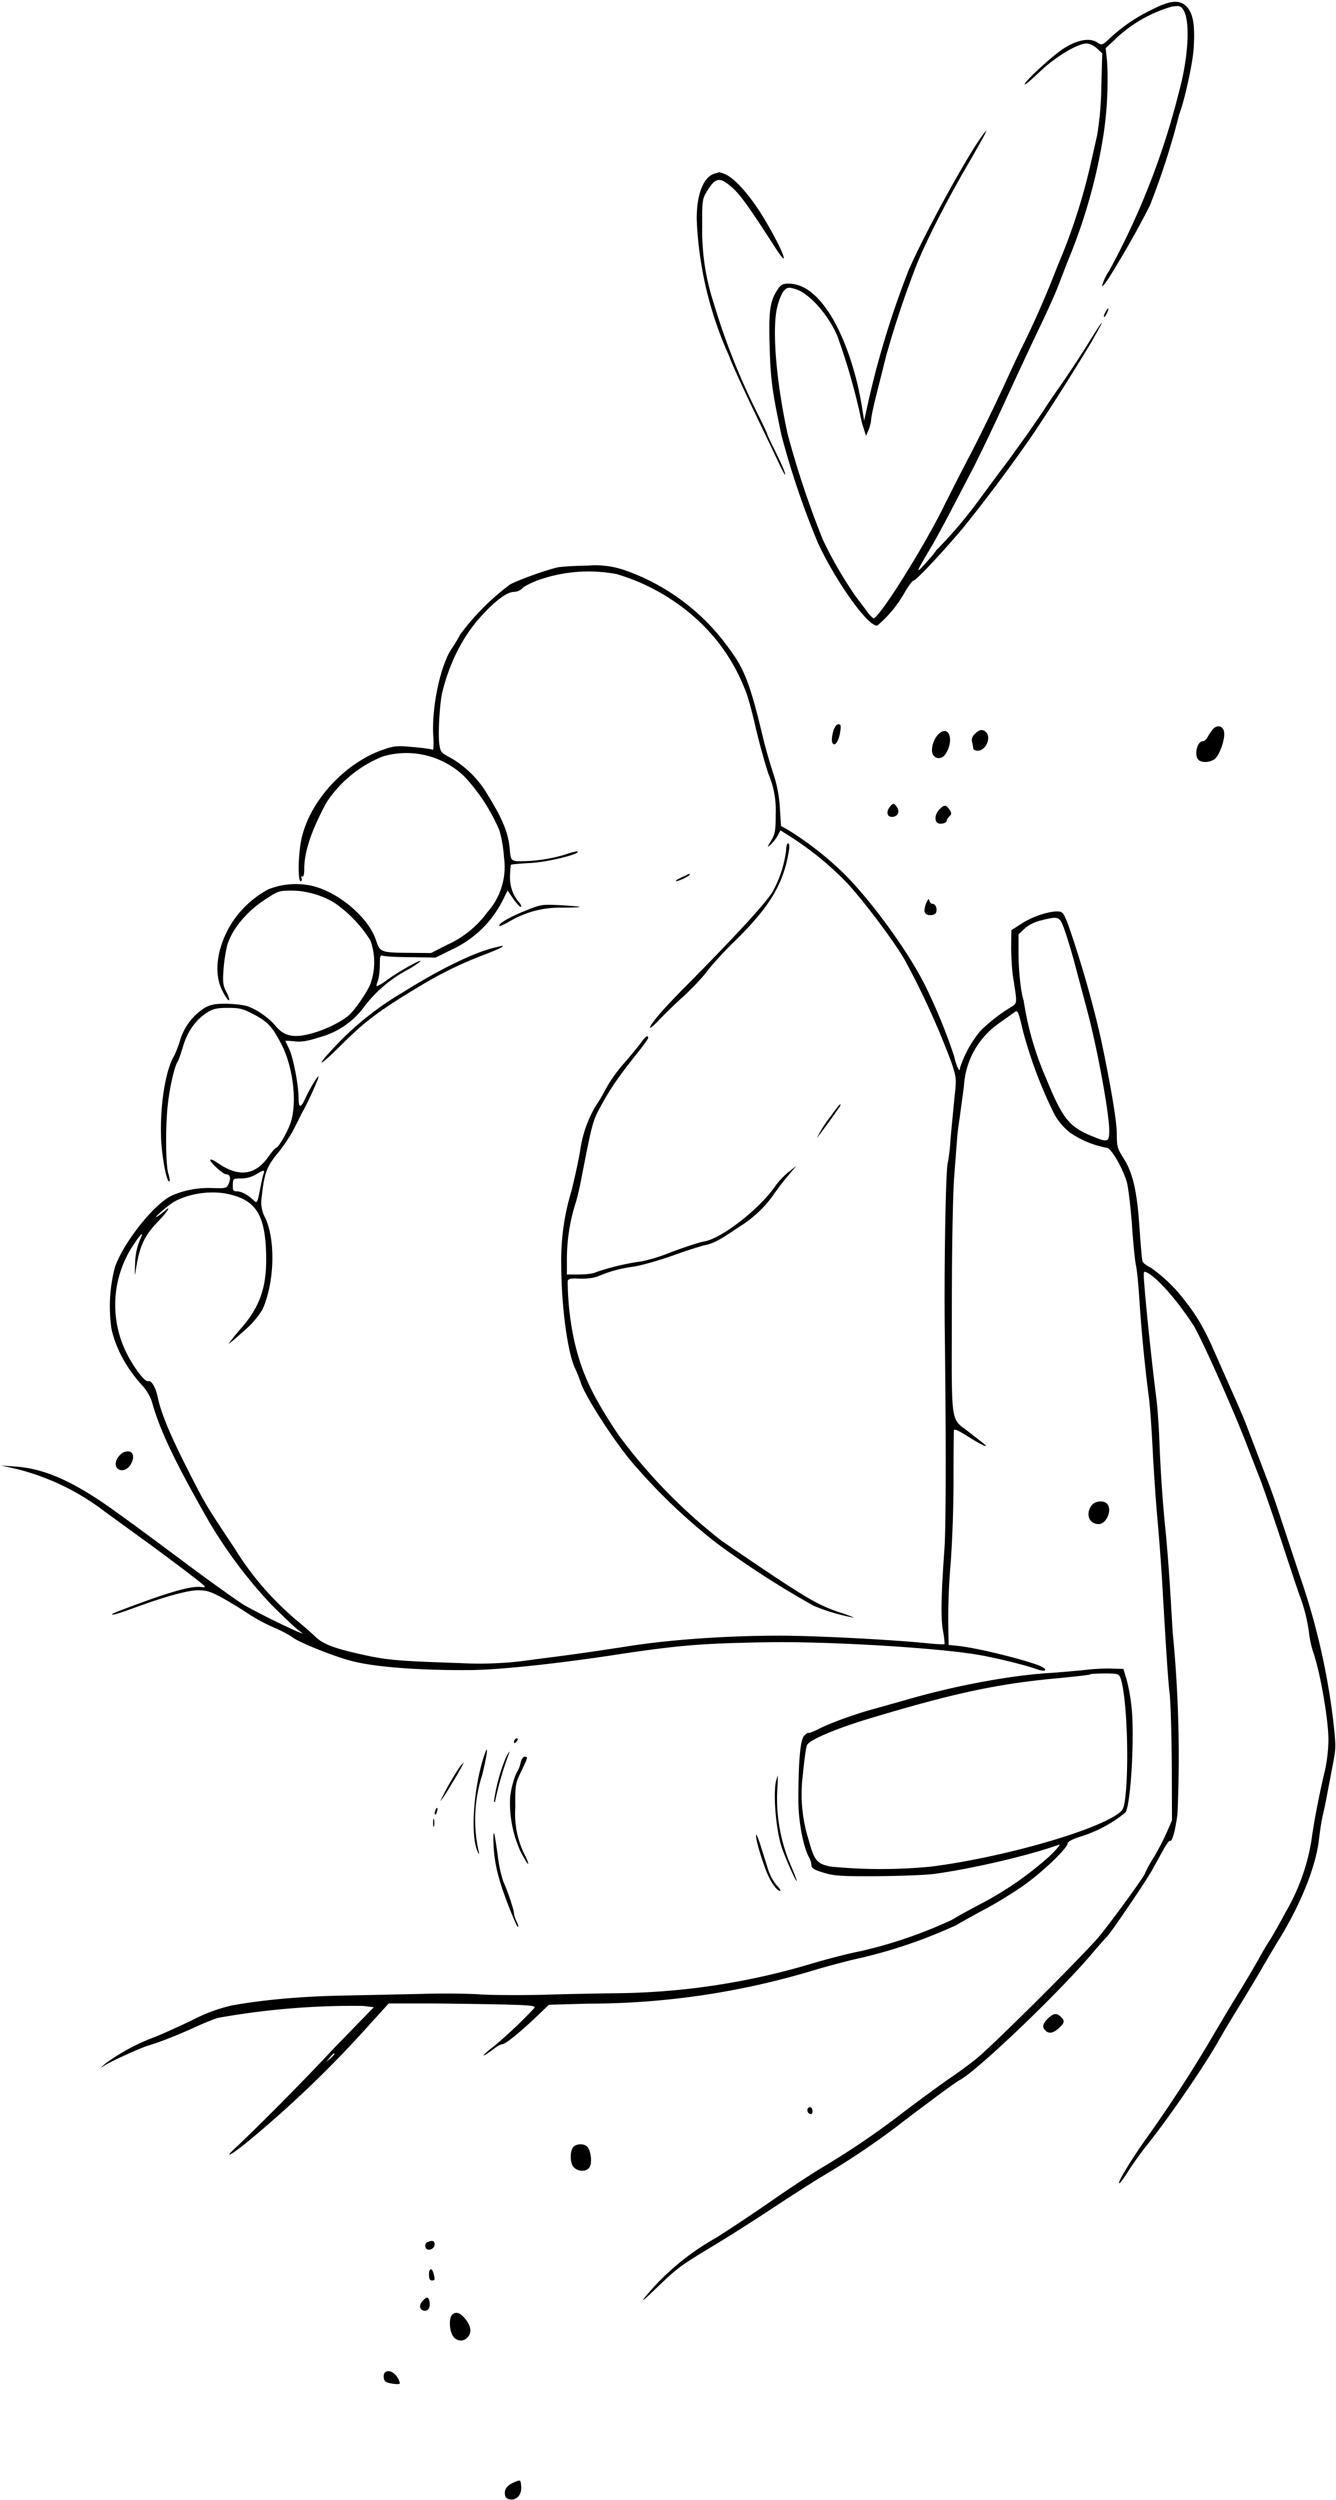 <svg xmlns="http://www.w3.org/2000/svg" viewBox="0 0 707 1322"><path d="M609.8 5a87 87 0 0 0-22 14.8c-4.6 4.3-4.7 4.3-7.2 2.6-3.9-2.5-10.2-1.4-17.2 2.9-5.9 3.6-22 18.4-21.1 19.4.3.2 3.9-2.9 8.1-6.9C558.5 30.1 570.2 23 575 23c1.5 0 3.9 1.1 5.5 2.6l2.8 2.6-.5 18.1a171 171 0 0 1-2.2 25.2L577.1 87a312 312 0 0 1-17.4 53.5 512.6 512.6 0 0 1-18.8 43c-.4.6-4.6 9.6-9.4 20a992.7 992.7 0 0 1-17.3 35.5c-4.8 9.1-11.3 21.9-14.6 28.5-10.7 21.9-34.5 59.7-37.4 59.5a17 17 0 0 1-3.5-3.8l-5.8-7.7a213.4 213.4 0 0 1-17.5-30.2 486.7 486.7 0 0 1-18.6-55.8c-6.1-28-8.4-55.9-5.4-67.5.9-3.6 2.5-7.4 3.6-8.4 1.7-1.7 2.3-1.8 6-.7 7.1 2.1 17 13.1 22 24.5a331.6 331.6 0 0 1 13.1 46.2l2.2 6.9 1.3-3c.7-1.7 1.3-4.1 1.4-5.5 0-1.4 1.4-7.9 3.1-14.5L469 188a509.5 509.5 0 0 1 16.4-48.8c5-12.3 15.6-33 25.6-50.2 10-17.3 12.5-22 10.1-19-7.3 8.8-31.7 53.1-40.3 73a477.5 477.5 0 0 0-21.2 69l-2.3 10.5-.8-5c-2.9-20-9.8-40.1-17.9-52.3-6.8-10.2-13.8-15.2-21.4-15.2-3.1 0-4.1.6-5.8 3.3-4 6-4.7 11.4-4.1 30.4.5 17.1 1.3 23 6.2 46.3a437.5 437.5 0 0 0 19.5 57.5c9.9 21 26.8 44.4 31.3 43.3a63.4 63.4 0 0 0 14.5-17.6c2-3.4 4.1-6.2 4.7-6.2 1.3 0 16.2-15.9 26.7-28.5a844.6 844.6 0 0 0 36.9-49.5 1305 1305 0 0 0 30.4-48c5.9-10.5 6-10.6 5.2-9.9-.4.3-3.9 5.7-7.7 11.9a635.1 635.1 0 0 1-13.8 20.9c-3.7 5.2-7.8 11.3-9.2 13.6l-8.5 12.3-9.2 12.8-6.3 8.4-8.6 11.6a245.2 245.2 0 0 1-24 28.5c-.5.9-3.1 4-5.8 7-5.2 5.8-4.9 4.7 2.1-7 2.5-4.1 7.4-13.1 11-20l11.8-22.6c2.9-5.5 10.5-21.3 16.8-35 6.3-13.8 14.9-32.1 19.1-40.9 4.2-8.7 8.7-18.8 10-22.5l4.7-12.1A291.3 291.3 0 0 0 584 71a196 196 0 0 0 1.9-38.2l-.8-7.3 4.7-4.4a72.3 72.3 0 0 1 30.3-17.6c4.1-.6 4.7-.4 6.1 1.7 3.8 5.8 2.7 25.2-2.3 43.4a398.6 398.6 0 0 1-37 94.7 26.5 26.5 0 0 0-3.7 7.9c.3.7 2.7-2.6 5.5-7.3a482 482 0 0 0 19.8-35.2A396.1 396.1 0 0 0 624 60.6c3-7.9 7.2-27.3 7.7-35.2.7-11.8-.2-17.6-3.3-21.4-3.7-4.3-8.7-4.1-18.6 1Z"/><path d="M378.5 91.7c-6.1 1.5-9.9 10.8-9.8 24.3a193.6 193.6 0 0 0 17.3 72.6c0 1 7.6 17.6 14.5 31.9l10.4 21.7c2.2 4.9 4.3 8.8 4.5 8.8.6 0-1.4-4.9-5.8-13.7-2-4-3.6-7.5-3.6-7.8 0-.3-2.3-5.2-5.1-10.8a357.7 357.7 0 0 1-23.3-58.7 123 123 0 0 1-6-40c-.1-13.6.1-14.8 2.3-18.5 4.8-7.9 6.9-8.2 13.8-2.1 4.3 3.9 9 10.5 23.1 32.4 1.9 2.9 3.6 5.1 3.9 4.9.9-1-6.5-15.3-12.9-25.2-6.7-10.2-13.8-17.8-18.4-19.5-1.4-.6-2.6-.9-2.7-.9l-2.2.6ZM585 165.1c-.7 1.1-1 2.3-.7 2.5.2.2.9-.7 1.5-2.1 1.4-3 .7-3.3-.8-.4ZM295.4 300c-5.4 1.1-20.2 6.3-25.5 9.1a127.5 127.5 0 0 0-26.4 26.5 74 74 0 0 1-4.1 6.9c-6.2 8.5-11.1 31.5-10.1 46.8.3 4.2.1 7.5-.3 7.2-.5-.3-5.1-1-10.2-1.4-8.1-.8-10.1-.7-15.3 1.1-21.6 7.1-41.1 29-44.4 49.8-1.4 8.8-1.4 20 0 20 .6 0 .8-.7.5-1.6-.3-.8-.2-1.2.4-.9.6.4 1-1.1 1-3.8 0-9.3 3.7-20.3 11.7-35.2a64.2 64.2 0 0 1 29.7-24.4 44.1 44.1 0 0 1 43.7 10.9 98.9 98.9 0 0 1 18 27.7c1.2 3.3 2.3 9.7 2.6 14.6a36 36 0 0 1-8.7 29 53.5 53.5 0 0 1-21.7 17.5l-8.2 4.2-11.3-.1c-15.2-.1-15.7-.3-17.8-6.6-4-12.4-21-26.5-35.2-29.1a39.6 39.6 0 0 0-21.8 2.1 53.5 53.5 0 0 0-18.7 16.8c-8.3 12.7-10.6 27-5.7 36.7 1.4 2.9 3 5.2 3.5 5.2s0-1.9-1.2-4.2c-1.9-3.6-2.1-5.3-1.6-12.3.3-4.4 1.3-10.3 2.1-13.1 2.5-8 9.9-17 19-23.1 7.8-5.2 8.1-5.3 15.2-5.3 8.3 0 18.3 3.2 24.3 7.8a69 69 0 0 1 17.1 18.5 34 34 0 0 1 0 23.1c-2 4.8-8.4 14-11.6 16.7-3.6 3.1-11 6.8-17.4 8.8-10.9 3.4-16.4 2.5-21.3-3.5-3.5-4.2-10-8.7-14.9-10.3-2.1-.7-7.1-1.2-11.2-1.3-5.9 0-8.3.5-11.3 2.2a31 31 0 0 0-12.9 16.8c-.9 3.1-2.4 7.1-3.4 8.8-4.7 8.3-7.5 27-6.7 44.4.6 10.5 3.1 23 4.4 21.7.3-.3 0-2.1-.6-4-1.5-4.5-1.6-26.9-.1-38.2 1.1-8.8 3.5-19 5-21 .4-.6 1.7-4.2 2.9-8.2 2.3-7.9 7-14.4 13-18 2.8-1.8 5.1-2.3 10.7-2.3 6.1 0 8.1.5 13 3.1 8 4.1 10.3 6.6 15.1 15.7 6.6 12.5 8.8 32.1 4.8 42.8-2 5.2-6.3 12.4-7.4 12.4-.4 0-2.1 2-3.9 4.5-7.2 10.3-16.1 11.3-27.6 3.1-1.5-1-2.9-1.6-3.3-1.3-.8.8 6.7 7.7 8.3 7.7 2.1 0 2.7 1.9 1.5 4.8-1.1 2.6-1.4 2.7-8.4 2.5-7.8-.3-14.8 1-21.4 3.8-9.2 3.9-26 24.9-30.5 38.1a81.8 81.8 0 0 0-1.8 32.6c2.3 10.4 8.1 21 16.3 29.9 2.3 2.5 4.4 6.1 5.2 9 4.2 14.9 12 31.3 30 62.8a247.8 247.8 0 0 0 33 44c6.1 6.1 12.4 12 14 13.3l3 2.2-2.8-1a394 394 0 0 1-28.2-14c-3.2-1.9-17.4-12-31.5-22.5-14-10.5-30.9-22.9-37.5-27.6-21.3-15.3-36.7-22.2-52-23.3l-8-.6 8.5 1.9a127.3 127.3 0 0 1 46.2 22.3l21.9 15.9c7.4 5.4 17.8 13.1 23.2 17.3 8.9 6.8 9.5 7.4 6.4 6.9-4.5-.7-13.9 1.7-30.7 7.8-15.3 5.6-18 6.7-16.3 6.8.7.1 5.6-1.5 11-3.5 16.7-6.1 28.5-9.4 34.2-9.4 4.5 0 6.7.7 12.9 4.1a232 232 0 0 1 13.6 8.3 92 92 0 0 0 13.1 7.1c3.9 1.6 8.6 4.1 10.5 5.5 3.5 2.7 22.3 10.2 31.5 12.5 12.1 3.1 35.3 4.9 62.5 4.7 14.5-.1 44.1-3.2 73.5-7.6 36-5.5 47.7-6.5 83-7.1 31.3-.6 89.6 2.8 112 6.6 8.1 1.3 25 5.4 30.4 7.4 4.4 1.5 6.4 1.3 4.5-.4-2.4-2.4-32.2-10.1-44.6-11.6l-5.8-.6-.1-5.7c-.3-13 .1-25 1.3-39a681 681 0 0 0 1.4-41.2c0-14.6.1-27.1.2-27.7.1-.8 2.9.5 7 3.1 7.5 4.8 12.4 7 8.6 3.9l-7.8-6.1c-9.7-7.5-9-2.2-8.9-63 0-33.3.5-60.4 1.2-71.2l1.6-21c.1-1.9.7-6.7 1.3-10.5l2.3-17a43.5 43.5 0 0 1 19.2-33.8l7.7-5.5c1.6-1.1 1.9-.3 4.4 10.2a232.8 232.8 0 0 0 16.6 43.9c2.1 3.8 5 7.1 8.3 9.7a50 50 0 0 0 19.4 8c2.2 0 8.4 10.6 10.6 18.1.8 3 2 13 2.7 22.4.6 9.3 1.6 19 2.1 21.5.6 2.5 1.4 11 1.9 19a826 826 0 0 0 4.9 50.5c.6 3.8 1.5 16.7 2.1 28.5.6 11.8 1.8 28.7 2.6 37.5s1.9 23.2 2.4 32c2.3 39.8 3.1 51.6 4 59.5.5 4.7 1 21.6 1.1 37.6l.1 29.1-2.8 6.4c-1.5 3.5-4.7 9.6-7.1 13.6a56.2 56.2 0 0 0-4.3 7.8c0 1.3-18.2 26.2-24.7 34-9.1 10.6-56 57.3-64.7 64.3-3.7 3-10.3 7.8-14.5 10.6-4.2 2.9-15 10.8-24 17.6a428.2 428.2 0 0 1-44.1 29.9 623.4 623.4 0 0 0-25 16.5 975.3 975.3 0 0 1-30 20 133 133 0 0 0-32.6 25.6c-8.6 9.6-8.1 9.8 1.6.4 11.1-10.6 11.7-11 32.2-23.4 8.6-5.2 22.3-14 30.4-19.4 8.2-5.4 19.1-12.4 24.4-15.6a418.2 418.2 0 0 0 37.8-25.1l11-8.4 12.2-9.1c5.2-3.9 10.6-7.7 11.9-8.4 9.2-4.8 53-46.7 70.1-67 3.5-4.1 6.9-8 7.6-8.6 1.7-1.4 20.2-28.6 23.8-34.9l5.9-10.7c1.7-3.1 3.4-5.5 3.8-5.3 1.1.8 2.8-5 4-14.1a674 674 0 0 0-2.5-95.9l-1.5-24.9c-.6-9.4-1.7-23.8-2.6-32a780.5 780.5 0 0 1-3-45.6c-.3-7.4-1-16.9-1.5-21-2.4-18.4-5.6-49.5-6.4-60.3-.6-7.7-.6-7.7 1.6-6.6 5.6 3 15.8 14.6 24.3 27.7 3.6 5.4 20.1 42.3 27.3 60.7l7.6 19.6c2.5 6.4 8.1 22.8 12.6 36.5s8.6 26 9.2 27.4a86.1 86.1 0 0 1 4.6 19.2 53 53 0 0 0 2.5 10.6c3.7 11.4 7.7 35.1 7.7 45.3 0 4.7-.8 11.8-1.9 16.4-3 12.4-6 28.2-7.1 36.8a110.7 110.7 0 0 1-13.8 38.2c-3.5 6.6-7.3 13.1-8.2 14.5-1 1.4-3.8 6.1-6.2 10.5a669 669 0 0 1-11 18.5 1394 1394 0 0 0-13.7 22.9 730.5 730.5 0 0 1-33.7 51.9c-8 11.1-15.9 24-15.2 24.8.3.3 2.5-2.6 4.8-6.3 2.4-3.7 6.6-9.7 9.5-13.3 11.7-14.5 31-42.6 38.5-56 2-3.6 7.4-12.6 12-20 4.5-7.4 9.9-16.4 11.9-20l6.2-10.5c12.7-20 21.2-40.9 22.9-55.8.6-5.1 1.5-10.8 2-12.7.5-1.9 1.6-7.1 2.4-11.5l3.1-16.3c1.5-7.6 1.5-9.3 0-22.5a366 366 0 0 0-17.6-76.2L677.8 803c-2.2-6.9-5.6-16.6-7.6-21.5l-5.7-15-4.9-12.8c-1.4-3.7-4.9-11.8-7.7-18l-9.6-21.7c-4.6-10.6-9-18.2-14.7-25.4a81.4 81.4 0 0 0-18.6-18.2c-2.2-1-4.2-2.6-4.4-3.4-.3-.8-1-8.9-1.6-18-1.3-19.1-3.5-28.8-8.5-36.6-3.2-5-3.5-6.1-3.5-12.9 0-6.5-3.3-26.2-8.6-51a575.7 575.7 0 0 0-17.2-59.7c-2.5-6.3-2.9-6.8-5.8-6.8-4.9 0-13.5 2.9-19 6.6l-5.2 3.3-.1 8.8c0 4.8.4 11.7.9 15.3 2.4 15.4 2.5 14.3-1.2 16.7a90.1 90.1 0 0 0-16 12.5 59.8 59.8 0 0 0-10.8 19.6c0 2.9-1.8-.6-3.1-6.3a297.6 297.6 0 0 0-15.4-37.5c-9-18-28.4-44.6-42.7-58.8a171.2 171.2 0 0 0-29.9-23.4l-3.6-2-.6-9.7a70.8 70.8 0 0 0-3.5-18.1 274 274 0 0 1-5.2-18c-6.9-29-10-37.2-18.3-48.2a114.2 114.2 0 0 0-55.2-41.3 47.7 47.7 0 0 0-19.3-2.4c-6.4.1-13.6.5-15.8.9Zm30.9 3.6a108.8 108.8 0 0 1 41.9 23.4 98.1 98.1 0 0 1 25.9 37.3c1.1 2.1 3.5 10.5 5.4 18.8 1.9 8.3 5.1 20.1 7.2 26.3a48.8 48.8 0 0 1 3.8 21.1c0 8.7-.3 10.5-2.4 14-2.3 3.9-2.3 4-.1 2a21 21 0 0 0 3.6-4.7l1.4-2.7 6 3.8a166 166 0 0 1 29.2 24c8.5 9.1 24.9 30.8 30.5 40.6a423.2 423.2 0 0 1 24.8 54.4c2.7 8.2 2.7 8.6 1.6 18.5l-2.1 21.9a95.5 95.5 0 0 1-1.4 12.5c-1.1 1.8-2.1 56.6-1.6 92.2.7 57 .6 100.1-.2 112-1.8 25.2-2 36.5-.8 43.3.7 3.7 1 7 .8 7.2-.2.2-4.4 0-9.3-.5-18.3-1.9-59.6-4-77.5-4-28 0-57.5 2-80 5.5-24.1 3.7-30.8 4.6-50.5 7.1a190.3 190.3 0 0 1-39 1.9c-33.5-1.1-38.8-1.6-52.3-4.6-15.1-3.4-20.4-5.5-24.7-9.7-1.6-1.6-5.9-5.3-9.5-8.3a157.9 157.9 0 0 1-32.8-38c-16.2-24.4-15.5-23.3-25.7-43.4-8.6-17-13.4-28.6-15-36.5-1.1-5.3-3.4-9.2-5.1-8.6-1.8.7-8.6-8.5-12.4-16.9a57.1 57.1 0 0 1 4.3-54.7c4.7-7.1 6.2-8.2 3.6-2.8a34.5 34.5 0 0 0-2.4 12.3c-.2 4.5-.2 6.8.1 5.2 2-14.1 4.4-19.5 12-27.5 5.4-5.6 7.5-9.2 3.2-5.3-1.3 1.1-3 2.3-3.8 2.8-2.5 1.2 6.3-6.4 9.2-8 7.9-4.4 19.3-6 28.3-4.1 14.1 3 19.2 10.1 20.2 28.4 1 19.2-2.3 30.1-12.8 42.3a112 112 0 0 0-6.9 8.5c0 .3 3.6-2.7 7.9-6.6a48 48 0 0 0 9.9-11.3c6.4-13.9 7.2-36.5 1.6-48.6a17 17 0 0 1-1.9-11.1c1.4-12.8 2.6-16 8.6-23.3 3.2-3.9 7.2-10 8.9-13.6l4.1-8.1c2.2-3.6 8.9-18.3 8.5-18.7-.5-.5-4.5 6.1-7.2 11.9-2.3 5-3.4 4.8-3.4-.6 0-6.9-2.9-21.7-5-25.9l-2-4.2c0-.2 2.2-.1 4.9.2 3.6.4 6.8-.1 13-2.1a43.2 43.2 0 0 0 24.2-16.7 70 70 0 0 1 23.3-19.4c3.6-2.2 6.4-4.1 6.1-4.3-.5-.6-11.9 5.8-17.9 10.2a23.7 23.7 0 0 1-5.3 3.2c-.2-.2.1-1.5.7-3 .5-1.5 1-5.2 1-8.2 0-5 .2-5.5 1.9-4.9 1.1.3 7.7.7 14.8.7l12.8.2 8.3-4.1a56.7 56.7 0 0 0 27.5-26.7l2.3-4.7 3.2 4.7c1.8 2.5 3.6 4.3 3.9 4 .3-.3-.1-1.4-.9-2.3-3.5-4-5.1-8.8-4.9-14.3.1-3 .4-5.6.5-5.7.2-.2 4.7-.6 10-.9 9.1-.4 26.6-4.7 25.3-6.1-.3-.3-3.4.5-6.9 1.7a81.4 81.4 0 0 1-25.8 3.4c-2.6-.6-2.8-1-3.3-7-.8-8-3.8-15.4-11-27a54.4 54.4 0 0 0-20.5-20.8c-4.7-2.4-5.1-2.9-5.7-7-.8-5.4.2-22.4 1.7-28.1 4-15.8 11-29.3 20.5-39.7 7.7-8.4 13.7-12.8 17.4-12.8 1.4 0 3.4-.8 4.3-1.9.9-1 5-3.1 9-4.5a79.6 79.6 0 0 1 40.9-3Zm237.3 188.9a296 296 0 0 1 5.9 20l6 22.5c5.3 20 11.5 53.9 11.5 62.9 0 6-.8 6.3-8 3.4-13.2-5.3-16.4-9.1-25.4-31a162.1 162.1 0 0 1-11.9-41.3c-1.4-3.7-2.7-15.5-2.7-24.8v-10.1l3.2-3c2.2-2 5.4-3.6 9.3-4.5 9-2.2 9.3-2.1 12.1 5.9ZM139.5 620.7c-.4 1-1.1 4.3-1.7 7.3-1.7 8.7-1.6 8.6-4.1 6.3-2.9-2.7-6.1-4.3-8.6-4.3-1.7 0-2-.6-1.9-3.4.1-3.4.2-3.4 4.5-3.4a16 16 0 0 0 7.6-2c4-2.6 5.1-2.7 4.2-.5Z"/><path d="M416 449.8a61 61 0 0 1-7.1 21.7c-3.3 5.7-20 23.9-47.4 51.5-10.7 10.8-17.5 18.7-17.5 20.5 0 .5 2-1.2 4.5-3.8 2.4-2.6 8.2-8.3 12.9-12.5 4.6-4.2 10.5-10.4 12.9-13.7 2.5-3.3 8.5-9.9 13.4-14.7 19.5-18.9 27-31.2 29.8-49.1.4-2.3.2-3.7-.5-3.7-.5 0-1 1.7-1 3.8Zm-55.5 14.3c-2.2 1-3.4 1.9-2.7 1.9 1.5 0 7.2-2.8 7.2-3.5 0-.6.3-.7-4.5 1.6ZM277.1 482c-8.3 3.4-13.7 6.7-12.8 7.7.2.2 2.4-.8 4.8-2.1a52.1 52.1 0 0 1 28.2-7.6c5.5 0 9.8-.2 9.6-.4-.2-.2-4.9-.6-10.5-.9-9.9-.5-10.2-.4-19.3 3.3Zm-15.2 19.1c-10.9 2.5-29.3 11.5-48.9 23.8a160.3 160.3 0 0 0-33.8 26.5c-13 13.5-11.6 14.2 1.8.8 12.5-12.4 20-18 41.7-31a203 203 0 0 1 33.8-16.4c4.4-1.7 8.4-3.4 9-3.9.5-.5.7-.9.5-.8l-4.1 1Zm77.4 50.2c-1.3 1.7-5.2 6.6-8.8 10.7a78 78 0 0 0-9.5 13.1c-1.6 3.1-4.2 7.6-5.9 10a64 64 0 0 0-8.1 23.5c-.6 3.8-2.6 13.2-4.5 20.9a125.1 125.1 0 0 0-5.5 38.9c0 22.3 3.4 47.5 7.5 55.6a72 72 0 0 1 2.9 7.4c2.7 7.9 18.9 32.7 28.1 43.1a307.5 307.5 0 0 0 43.5 41.4 474.5 474.5 0 0 0 51.8 33.4 108 108 0 0 0 21 6.2c.2-.1-2.7-1.3-6.5-2.5-13.2-4.4-18-7.2-63.2-38a285.2 285.2 0 0 1-54.9-56.3c-13.6-20.3-19.3-32.4-23.2-49.2a154 154 0 0 1-3.6-32.1c.4-1.2 1.9-1.5 6.4-1.2 3.7.1 7.3-.3 9.8-1.3a68 68 0 0 1 18.4-5c4.1-.6 13.6-3.3 21-5.9 7.4-2.7 15.1-5.1 17-5.5 4.7-1 7.9-2.7 18-9.6a61.6 61.6 0 0 0 18.7-17.6 137 137 0 0 1 7.3-9.5l4.5-5.3-4.2 3.3a40.3 40.3 0 0 0-7 7.4c-8.2 12-28.4 27.8-37.6 29.3-2.3.4-10.1 2.9-17.3 5.6a97.7 97.7 0 0 1-15.5 4.9 129.1 129.1 0 0 0-24.6 5.8c-1.2.7-5.1 1.2-8.7 1.2H300v-9a99 99 0 0 1 4.5-28.5c.8-2.2 2.4-9 3.5-15 5.6-28.8 5.7-28.9 10.8-38.1 5.1-9.1 9.1-14.7 18.7-26.8 3-3.7 5.5-7.2 5.5-7.7 0-1.8-1.5-.8-3.7 2.4Zm100.4 38.9a66.1 66.1 0 0 0-7.5 11.8 407 407 0 0 0 12.2-16.8c.4-.7.5-1.2.2-1.2s-2.5 2.8-4.9 6.2Zm1.2-203.3c-.6 2.2-.9 4.7-.5 5.7 1.1 2.7 3.4-.2 4.2-5.4.5-3.4.4-4.2-.9-4.2-1 0-2.1 1.5-2.8 3.9Zm200.9-1.2a28 28 0 0 0-2.7 4c-.6 1.3-1.8 2.3-2.6 2.3-3 0-4.7 7.4-2.3 9.8 1.7 1.7 5.9 1.5 8.5-.3 2.5-1.8 5.6-10.2 5.1-14.2-.4-3.4-3.7-4.3-6-1.6Zm-145.3 2.7c-2.9 2.9-4.3 9-2.5 11.1 1.8 2.2 4.7 1.8 6.4-.8 4.8-7.4 1.7-15.9-3.9-10.3Zm19.4-.3c-1.4 1.4-1.9 2.8-1.5 4.2.3 1.2.6 2.8.6 3.4 0 .7 1.1 1.3 2.4 1.3 4.3 0 7.3-6.9 4.4-9.8-1.7-1.7-3.5-1.5-5.9.9Zm-45.3 39c-1.7 2.5-1.1 4.9 1.4 4.9 2.9 0 4.3-2.5 2.8-4.9-1.6-2.6-2.3-2.6-4.2 0Zm26.4 1.1c-2.4 2.6-2.6 6.3-.5 7.2 1.7.6 4.5-.2 4.5-1.4 0-.5.6-1.5 1.4-2.3 1.3-1.2 1.3-1.7 0-3.6-1.9-2.7-2.8-2.6-5.4.1Zm-6.9 49.5c-.7 1.8-1.1 3.9-.7 4.8.7 1.9 5.2 2 6 0 .7-2-.3-4.5-1.9-4.5-.8 0-1.5-.8-1.7-1.8-.2-1.2-.7-.8-1.7 1.5ZM65.5 768c-1.1.4-2.7 2-3.5 3.4-3.1 5.9 3.8 8.7 7.2 3 2.7-4.7.8-8.1-3.7-6.4Zm512.1 28.2c-3.3 4.6-1.2 9.8 3.8 9.8 4.2 0 7.4-7.8 4.4-10.8-2-2-6.5-1.4-8.2 1Zm-3.1 86.9c-3.8.4-13.5 1.3-21.5 1.8-21.1 1.6-49 6.9-74 14.2l-16 4.5c-9.8 2.6-22.8 7.3-28.9 10.3-3.2 1.7-6.1 2.8-6.3 2.5-.3-.2-1.3.5-2.3 1.6-2 2.2-3 13.3-3 34 0 11.3 2.5 24.5 5.7 30.4.7 1.2 1.2 3 1.2 4.1.1 1.5 1.5 2.4 6.6 3.9 5.6 1.7 9.5 1.9 28.3 1.8 12-.1 25.5-.6 30-1.2 20-2.7 50.5-9.8 66.2-15.5 1.1-.4-1.3 2.5-5.4 6.4a178.9 178.9 0 0 1-36.2 25c-5.2 2.7-12.1 6.5-15.2 8.4a242.7 242.7 0 0 1-48.5 16.6c-5.4 1-16.7 3.9-25.2 6.4a372.6 372.6 0 0 1-104.5 15.8c-8.2.1-25.3.4-38 .8-12.6.3-27.7.2-33.5-.2-5.8-.4-18.8-.6-29-.3l-41.5.9c-22.8.3-44.9 2.3-61 5.3a85.8 85.8 0 0 0-20.5 7.6c-6.9 3.3-15.9 7.4-20 9a110 110 0 0 0-26 13.9c-3.2 2.8-3.2 2.9-.5 1.1 3.4-2.2 19.7-9.6 23.5-10.6 5.3-1.5 16.8-6.1 24.5-9.7 4.4-2 9.8-4.2 12-4.8a406 406 0 0 1 76.6-6.3l5.7.7-20.7 21.3a1429 1429 0 0 1-50.9 51.6c-8 7.2-5.6 6.6 3.9-1a593 593 0 0 0 66.5-63.9l9.1-10h19.4c10.7 0 28.2.3 39.1.5 17.1.4 19.5.7 18.5 2a242.6 242.6 0 0 1-20.9 19.8c-7.8 6-7.9 7.3-.2 1.5 1.7-1.3 3.7-2.3 4.4-2.3 1.5 0 9.9-6.8 18.5-15.1l6-5.7 20.5-.6a413.1 413.1 0 0 0 119.5-17.6c7.7-2.3 19-5.3 25.1-6.6a263.9 263.9 0 0 0 50.4-17.3c3.6-2.1 10.6-6 15.5-8.6 5-2.6 13.6-7.9 19.2-11.7 10.2-7 24.3-20.4 24.3-23 0-.9 2.8-2.3 7.3-3.7a70.4 70.4 0 0 0 23.3-12.6c2.8-4.3 4.9-40 3.2-55.8a101 101 0 0 0-2.6-14.5l-1.7-5.6-6.5-.2c-3.6-.1-9.6.2-13.5.7Zm18.4 4.2c3.1 8 4.6 40.8 2.9 60.2-.7 7.5-1.2 9.3-3.1 10.9-11.2 9.3-61 23.7-99.7 28.7a272.5 272.5 0 0 1-53.6 0c-7.1-1.5-8.5-3.2-11.4-13.9a80.3 80.3 0 0 1-3.1-35c.7-7.5 1.7-14.5 2.2-15.4 1.5-2.8 15-8.5 32.4-13.8 44.4-13.4 68.3-18.6 100.4-21.5 9.1-.9 16.7-1.7 16.9-2 .3-.3 3.8-.5 7.9-.5 6.8 0 7.4.2 8.2 2.3Zm-415.9 199c0 .2-1 1.2-2.2 2.3l-2.3 1.9 1.9-2.3c1.8-2.1 2.6-2.7 2.6-1.9Zm95.7-166.6c-.4.3-.7 1.1-.7 1.7 0 .6.5.5 1.2-.2.6-.6.9-1.4.7-1.7-.3-.3-.9-.2-1.2.2Zm-16.4 8.5c-5.4 15.8-7.4 40.4-4 49.8 1 2.7 1.4 3.3 1.1 1.5a76.8 76.8 0 0 1 1.8-40.9c2.8-11.5 3.4-17.2 1.1-10.4Zm10.9 2.5a92.4 92.4 0 0 0-5.8 22.1c.4.3.6.2.6-.1a168.4 168.4 0 0 1 7.7-26.3c-.2-.3-1.4 1.7-2.5 4.3Z"/><path d="M275.5 932.2a17 17 0 0 1-1.5 4.3c-1.7 2.2-4 10.7-4.1 15.2a62 62 0 0 0 5.4 27.1c3.6 7.1 5.7 9.5 3.1 3.5a48.2 48.2 0 0 1-5.7-26.2c-.1-12.3 0-12.8 3.1-19.3 3.7-7.7 3.7-7.8 1.8-7.8-.8 0-1.7 1.4-2.1 3.2Zm-31.7 1.5a130.3 130.3 0 0 0-10.7 18.7c.2.2 3.2-4.3 6.5-10a123 123 0 0 0 5.9-10.4l-1.7 1.7Zm166.8 8.4c-1.5 7.6.1 25.9 3.1 34.9 1.8 5.4 7.5 18.2 7.9 17.7.2-.2-1.5-4.5-3.7-9.6a89 89 0 0 1-6.6-37.9c.3-4.5.4-8.2.2-8.2l-.9 3.1Zm-180.3 15.4c-.3.9-.3 1.8-.1 2.1.3.3.8-.4 1.1-1.6.6-2.3-.1-2.7-1-.5Zm-1.1 6.5c0 1.9.2 2.7.5 1.7.2-.9.2-2.5 0-3.5-.3-.9-.5-.1-.5 1.8Zm31.9 8c0 10.5 1.8 19.5 6.9 33 2.9 7.7 5.6 14 6.1 14 .4 0 .1-1.2-.7-2.8a14 14 0 0 1-1.4-4.3c0-1.9-3.4-12.1-5.6-16.7a72 72 0 0 1-3-14c-1.7-12-2.2-14.4-2.3-9.2Zm139-1.5c-.1 2.4 2 9.9 5.1 18.2 2.2 6 5.8 11.3 7.7 11.3.5 0-.4-1.4-1.9-3a25.2 25.2 0 0 1-4.5-8.3l-4-12.7c-1.3-4.1-2.4-6.6-2.4-5.5Zm154.4 97c-2.8 2.9-3.1 4.5-1.3 6.3 1.9 1.9 4.3 1.4 7.2-1.3 3-2.8 3.2-3.8 1-5.9-2.2-2.2-3.9-2-6.9.9Zm-127 47.5c-.7 1.2.2 3 1.6 3 1.2 0 1.2-2.7 0-3.5-.5-.3-1.2-.1-1.6.5ZM303 1135.9c-1.6 3.1-1.2 8.6.8 10.4 2.6 2.4 6.9 2.2 8.3-.4 1.3-2.4.6-8.3-1.2-10.5-1.7-2.1-6.6-1.8-7.9.5Zm-76.7 49.8c-1.5.5-1.7 2.9-.4 3.7 1.6 1 4.1-.5 4.1-2.5 0-1.9-1.2-2.3-3.7-1.2Zm.7 17.3c0 2 .5 3 1.5 3 1.7 0 1.8-.4.9-3.8-.9-3.2-2.4-2.7-2.4.8Zm-3.5 14c-2.1 2.3-1.3 5 1.4 5 2 0 3-2.2 2.3-5.3-.6-2.2-1.5-2.2-3.7.3Zm15.7 7.2c-1.5 1.5-1.5 6.9 0 10.3 1.5 3.3 5.3 4.3 7.8 2 2.8-2.5 2.5-6-.7-10.1-2.9-3.5-5.1-4.2-7.1-2.2Zm-35.5 30.5c-1.1 1-.8 4.1.5 4.9.6.4 2.6.9 4.4 1.1 2.9.3 3.3.1 2.7-1.4-1.4-4.2-5.6-6.7-7.6-4.6Zm68.7 57.9c-4 1.6-5.6 3.7-5.2 6.6.2 1.6 1.1 2.4 2.9 2.6 3.5.4 6.1-2.7 5.7-7-.3-3.4-.3-3.5-3.4-2.2Z"/></svg>